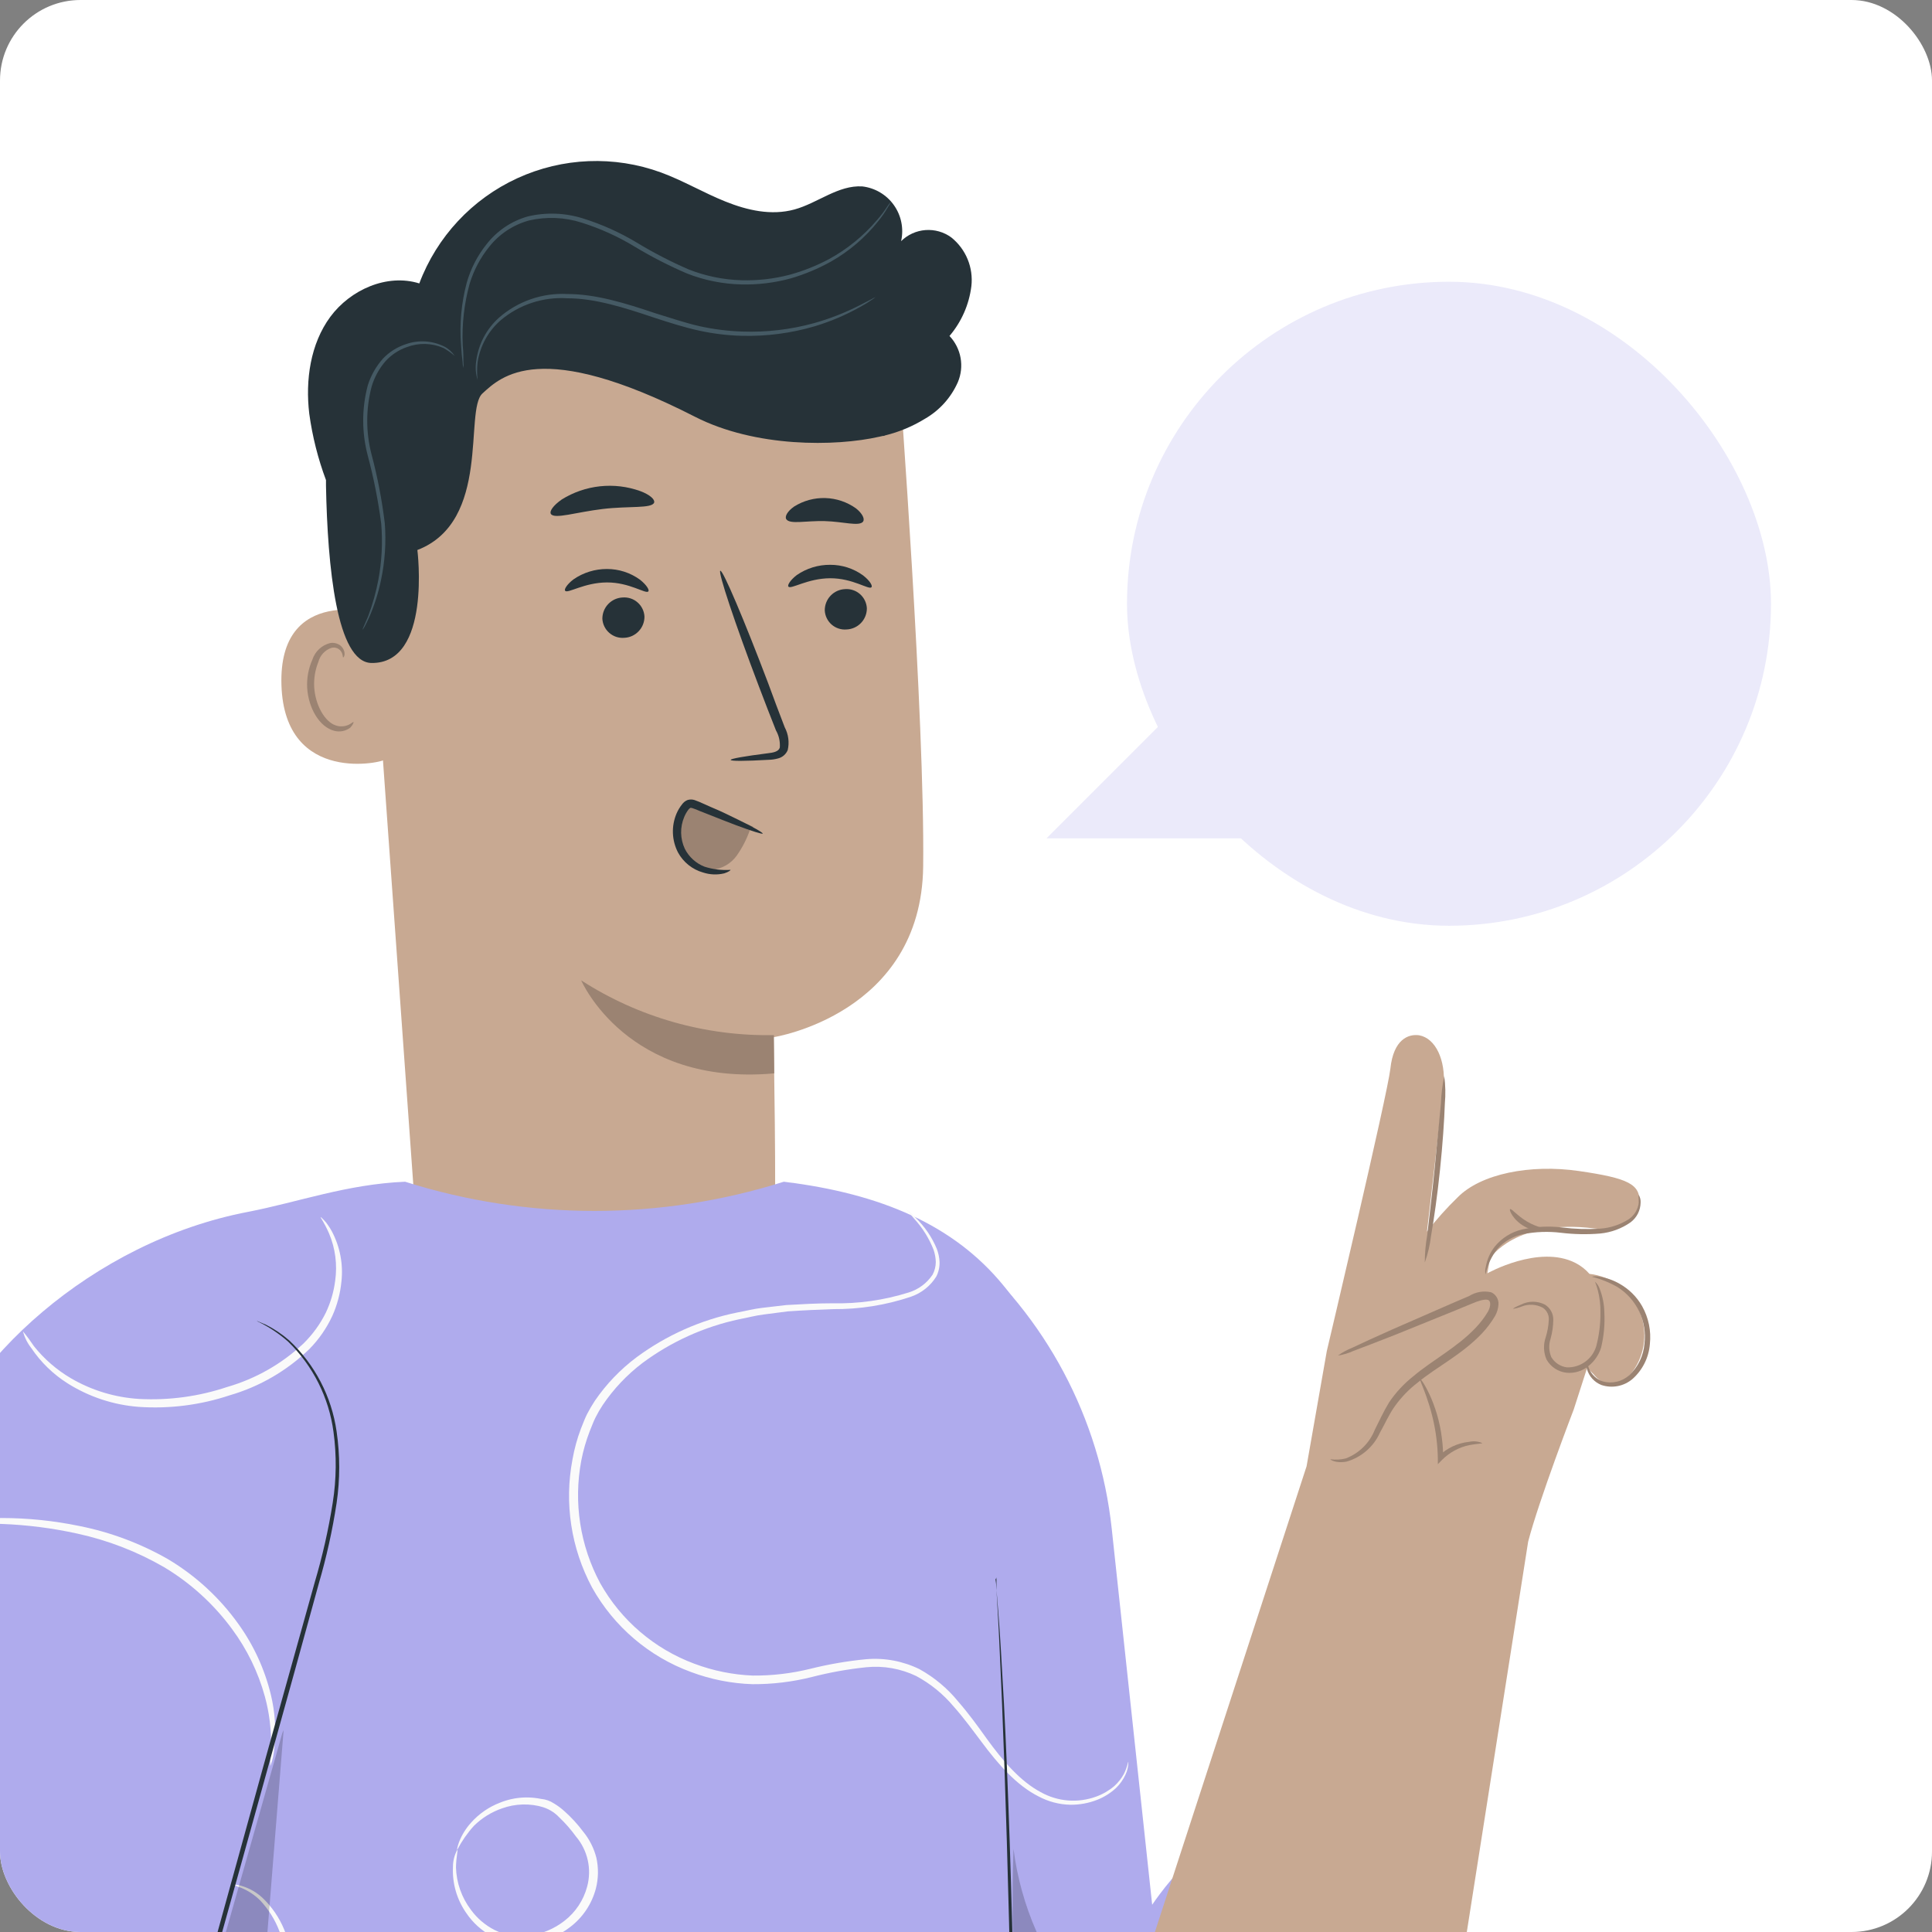 <svg width="96" height="96" viewBox="0 0 96 96" fill="none" xmlns="http://www.w3.org/2000/svg">
<rect x="0" y="0" width="96" height="96" fill="#808080" stroke="none"/>
<g clip-path="url(#clip0_9899_162528)">
<rect width="96" height="96" rx="4" fill="white"/>
<path d="M55.242 75.965L57.251 94.646C57.251 94.646 61.166 88.73 63.815 91.366C66.339 93.882 70.797 112.227 70.797 112.227C70.797 112.227 70.856 118.21 67.676 119.791C57.475 124.873 46.109 115.324 46.109 115.324L47.732 61.854C51.961 65.413 54.651 70.469 55.242 75.965V75.965Z" fill="#AFABED"/>
<path d="M20.831 62.979L38.478 61.571C38.586 59.496 38.441 51.537 38.441 51.537C38.441 51.537 45.785 50.396 45.872 43.056C45.959 35.716 44.693 18.853 44.693 18.853C40.52 17.059 35.942 16.412 31.435 16.979C26.927 17.546 22.653 19.306 19.054 22.079L17.966 22.909L20.831 62.979Z" fill="#C8A992"/>
<path d="M38.454 51.434C35.063 51.498 31.731 50.551 28.88 48.714C28.88 48.714 31.143 53.995 38.47 53.335L38.454 51.434Z" fill="#9B8372"/>
<path d="M18.867 30.519C18.742 30.465 13.823 29.028 13.985 34.047C14.147 39.067 19.149 37.871 19.154 37.726C19.158 37.58 18.867 30.519 18.867 30.519Z" fill="#C8A992"/>
<path d="M17.563 35.874C17.538 35.874 17.476 35.936 17.331 36.011C17.126 36.107 16.892 36.119 16.679 36.044C16.14 35.866 15.666 35.04 15.612 34.135C15.59 33.709 15.661 33.284 15.82 32.889C15.861 32.731 15.941 32.584 16.051 32.464C16.162 32.343 16.301 32.251 16.455 32.196C16.555 32.165 16.662 32.171 16.758 32.212C16.853 32.253 16.931 32.327 16.978 32.42C17.049 32.557 17.024 32.657 17.049 32.665C17.073 32.673 17.152 32.578 17.107 32.37C17.072 32.248 17 32.141 16.899 32.063C16.757 31.965 16.584 31.925 16.413 31.951C16.206 32.001 16.015 32.104 15.859 32.249C15.702 32.395 15.586 32.578 15.521 32.781C15.324 33.223 15.236 33.706 15.264 34.189C15.33 35.197 15.878 36.127 16.609 36.314C16.745 36.35 16.887 36.354 17.025 36.327C17.163 36.3 17.293 36.241 17.406 36.156C17.555 35.995 17.58 35.882 17.563 35.874Z" fill="#9B8372"/>
<path d="M43.074 30.22C43.077 30.493 42.972 30.757 42.783 30.955C42.594 31.152 42.335 31.268 42.061 31.278C41.928 31.289 41.794 31.273 41.666 31.23C41.539 31.189 41.422 31.121 41.321 31.033C41.221 30.945 41.139 30.837 41.081 30.717C41.022 30.596 40.989 30.465 40.982 30.331C40.98 30.059 41.084 29.795 41.272 29.598C41.46 29.4 41.718 29.284 41.991 29.273C42.124 29.263 42.258 29.279 42.386 29.322C42.513 29.364 42.63 29.431 42.731 29.519C42.832 29.607 42.914 29.715 42.973 29.835C43.032 29.955 43.066 30.086 43.074 30.22V30.22Z" fill="#263238"/>
<path d="M43.302 29.181C43.174 29.319 42.377 28.729 41.252 28.733C40.127 28.737 39.296 29.302 39.176 29.148C39.118 29.086 39.251 28.837 39.591 28.575C40.079 28.238 40.659 28.06 41.252 28.065C41.839 28.063 42.412 28.247 42.887 28.592C43.248 28.874 43.365 29.119 43.302 29.181Z" fill="#263238"/>
<path d="M32.023 30.635C32.026 30.908 31.922 31.171 31.733 31.368C31.545 31.566 31.287 31.683 31.014 31.693C30.881 31.703 30.747 31.687 30.619 31.645C30.492 31.602 30.375 31.535 30.274 31.447C30.173 31.359 30.091 31.252 30.032 31.131C29.973 31.011 29.939 30.881 29.931 30.747C29.93 30.474 30.034 30.21 30.223 30.013C30.412 29.815 30.671 29.699 30.944 29.688C31.077 29.678 31.211 29.695 31.338 29.737C31.465 29.779 31.582 29.846 31.682 29.935C31.783 30.023 31.865 30.13 31.923 30.25C31.982 30.37 32.016 30.501 32.023 30.635V30.635Z" fill="#263238"/>
<path d="M32.214 29.389C32.081 29.526 31.288 28.937 30.159 28.941C29.03 28.945 28.203 29.51 28.083 29.356C28.021 29.298 28.154 29.049 28.498 28.787C28.986 28.45 29.566 28.271 30.159 28.273C30.746 28.272 31.318 28.456 31.794 28.8C32.156 29.086 32.276 29.331 32.214 29.389Z" fill="#263238"/>
<path d="M36.307 37.759C36.307 37.696 37.005 37.576 38.138 37.431C38.428 37.402 38.698 37.343 38.748 37.144C38.771 36.848 38.705 36.551 38.557 36.293C38.28 35.596 37.997 34.864 37.706 34.097C36.519 30.975 35.664 28.405 35.792 28.36C35.921 28.314 36.98 30.809 38.163 33.931C38.445 34.699 38.719 35.434 38.993 36.14C39.177 36.486 39.23 36.887 39.142 37.269C39.101 37.37 39.037 37.46 38.955 37.532C38.873 37.604 38.775 37.656 38.669 37.684C38.51 37.729 38.345 37.753 38.179 37.755C37.021 37.821 36.311 37.825 36.307 37.759Z" fill="#263238"/>
<path d="M32.504 24.972C32.392 25.28 31.259 25.134 29.943 25.292C28.627 25.45 27.547 25.811 27.373 25.537C27.294 25.404 27.481 25.122 27.913 24.819C28.49 24.459 29.142 24.235 29.819 24.163C30.495 24.091 31.179 24.173 31.819 24.404C32.305 24.586 32.55 24.823 32.504 24.972Z" fill="#263238"/>
<path d="M42.887 25.918C42.688 26.172 41.912 25.918 40.978 25.893C40.044 25.869 39.251 26.068 39.068 25.798C38.989 25.669 39.114 25.412 39.458 25.171C39.922 24.879 40.462 24.731 41.01 24.748C41.558 24.764 42.089 24.943 42.535 25.262C42.867 25.528 42.974 25.79 42.887 25.918Z" fill="#263238"/>
<path d="M48.267 14.22C48.319 13.764 48.255 13.303 48.08 12.879C47.905 12.455 47.625 12.082 47.267 11.796C46.897 11.526 46.443 11.398 45.987 11.432C45.531 11.466 45.102 11.661 44.776 11.982C44.845 11.676 44.849 11.358 44.787 11.05C44.726 10.742 44.6 10.45 44.418 10.194C44.237 9.937 44.003 9.722 43.733 9.562C43.463 9.401 43.162 9.3 42.85 9.263C41.65 9.188 40.629 10.093 39.475 10.409C38.321 10.724 37.133 10.45 36.046 10.014C34.958 9.579 33.945 8.973 32.845 8.57C30.52 7.721 27.955 7.824 25.706 8.856C23.457 9.889 21.706 11.767 20.835 14.083C19.228 13.581 17.406 14.399 16.413 15.743C15.421 17.089 15.168 18.89 15.367 20.559C15.522 21.685 15.8 22.791 16.198 23.855C16.198 23.951 16.198 24.042 16.198 24.138C16.276 28.173 16.733 32.914 18.456 32.943C21.457 32.989 20.739 27.33 20.739 27.33C24.426 25.91 23.052 20.389 23.973 19.55C24.895 18.712 26.821 16.769 34.535 20.709C37.532 22.241 41.513 22.195 43.688 21.701L43.879 21.659H43.925C43.946 21.652 43.967 21.644 43.987 21.634C44.687 21.462 45.355 21.182 45.968 20.804C46.689 20.388 47.259 19.752 47.595 18.99C47.757 18.608 47.803 18.188 47.73 17.78C47.656 17.372 47.465 16.995 47.18 16.694C47.776 15.993 48.154 15.133 48.267 14.22Z" fill="#263238"/>
<path d="M6.392 109.051L5.84 119.475L4.594 134.421H51.767L49.716 112.31L53.735 77.376C53.386 65.029 48.645 59.898 38.947 58.719L39.711 58.815C38.374 58.657 39.711 58.815 38.947 58.719C32.824 60.654 26.253 60.654 20.129 58.719V58.719C17.223 58.843 14.811 59.736 12.337 60.214C4.544 61.704 -1.87 67.724 -3.439 72.967C-4.722 77.28 -14 114.693 -14 114.693H4.47L6.392 109.051Z" fill="#AFABED"/>
<path d="M37.266 41.229C37.109 41.685 36.888 42.117 36.61 42.512C36.47 42.709 36.289 42.873 36.08 42.995C35.871 43.117 35.639 43.193 35.398 43.218C35.141 43.217 34.889 43.152 34.663 43.029C34.438 42.905 34.247 42.728 34.107 42.512C33.833 42.073 33.707 41.558 33.746 41.042C33.746 40.577 33.978 40.025 34.439 39.971C34.633 39.964 34.826 40.005 35 40.092L37.42 41.076" fill="#9B8372"/>
<path d="M36.299 43.222C35.861 43.251 35.422 43.198 35.004 43.064C34.581 42.898 34.234 42.581 34.028 42.176C33.913 41.929 33.85 41.661 33.845 41.388C33.84 41.115 33.893 40.845 33.999 40.594C34.053 40.464 34.123 40.342 34.207 40.229C34.306 40.129 34.286 40.133 34.389 40.15C34.523 40.193 34.653 40.245 34.78 40.303L35.195 40.465C35.714 40.673 36.183 40.856 36.577 41.005C37.37 41.3 37.873 41.458 37.898 41.42C37.922 41.383 37.462 41.109 36.698 40.739C36.316 40.557 35.867 40.324 35.349 40.112L34.958 39.938C34.813 39.87 34.665 39.809 34.514 39.755C34.398 39.717 34.273 39.717 34.157 39.755C34.05 39.8 33.958 39.873 33.891 39.967C33.78 40.106 33.688 40.26 33.617 40.424C33.486 40.732 33.424 41.066 33.437 41.402C33.45 41.737 33.537 42.065 33.692 42.363C33.823 42.603 34.001 42.814 34.215 42.984C34.428 43.155 34.674 43.281 34.938 43.355C35.277 43.466 35.641 43.48 35.988 43.396C36.195 43.33 36.307 43.247 36.299 43.222Z" fill="#263238"/>
<path d="M53.814 106.967L64.923 72.859L65.928 67.134C65.928 67.134 68.95 54.364 69.087 53.102C69.241 51.641 69.984 51.367 70.515 51.442C71.345 51.591 71.831 52.687 71.736 53.933C71.702 54.348 70.905 61.198 70.905 61.198C71.373 60.595 71.882 60.027 72.429 59.496C73.579 58.325 76.032 57.835 78.461 58.188C80.889 58.541 81.541 58.84 81.45 59.79C81.425 59.969 81.36 60.14 81.26 60.29C81.16 60.44 81.028 60.566 80.873 60.658C80.385 60.986 79.794 61.122 79.212 61.04C75.314 60.546 74.04 62.522 74.04 62.522L73.907 63.269C73.907 63.269 76.464 61.833 78.274 62.75C78.542 62.886 78.782 63.072 78.98 63.298C79.512 63.358 80.019 63.556 80.451 63.873C80.883 64.189 81.225 64.613 81.443 65.102C81.66 65.591 81.747 66.129 81.692 66.661C81.638 67.194 81.446 67.704 81.135 68.139C80.836 68.554 80.304 68.928 79.827 68.774C79.573 68.666 79.351 68.496 79.179 68.28C79.082 68.172 78.975 68.074 78.859 67.985L78.199 70.032C78.199 70.032 76.464 74.553 75.933 76.604L70.536 110.949C70.357 112.08 69.956 113.164 69.354 114.138C68.752 115.112 67.962 115.957 67.03 116.623C66.099 117.289 65.044 117.762 63.927 118.016C62.811 118.27 61.655 118.299 60.527 118.102V118.102C59.313 117.888 58.16 117.417 57.144 116.72C56.128 116.023 55.273 115.117 54.637 114.062C54.001 113.007 53.599 111.828 53.456 110.604C53.315 109.38 53.436 108.14 53.814 106.967V106.967Z" fill="#C8A992"/>
<path d="M66.098 72.51C66.791 72.784 67.584 72.336 68.041 71.747C68.498 71.157 68.734 70.422 69.145 69.8C70.391 67.931 72.94 67.255 74.077 65.333C74.239 65.063 74.351 64.685 74.123 64.473C73.894 64.262 73.571 64.378 73.293 64.473L66.468 67.342" fill="#C8A992"/>
<path d="M66.48 67.358C66.698 67.201 66.935 67.071 67.186 66.972C67.651 66.748 68.332 66.441 69.174 66.063L72.138 64.768L73.002 64.398C73.327 64.195 73.719 64.128 74.094 64.212C74.208 64.263 74.304 64.347 74.369 64.454C74.434 64.561 74.466 64.684 74.459 64.809C74.448 65.014 74.39 65.213 74.289 65.391C74.103 65.704 73.883 65.997 73.633 66.262C72.616 67.325 71.387 67.923 70.465 68.683C70.019 69.022 69.628 69.426 69.303 69.882C69.008 70.298 68.805 70.775 68.572 71.182C68.417 71.529 68.188 71.838 67.901 72.087C67.615 72.337 67.277 72.521 66.912 72.626C66.364 72.73 66.082 72.519 66.106 72.51C66.361 72.544 66.62 72.53 66.87 72.469C67.197 72.344 67.494 72.153 67.743 71.907C67.992 71.661 68.186 71.366 68.315 71.041C68.527 70.626 68.73 70.165 69.021 69.687C69.353 69.193 69.761 68.753 70.229 68.384C71.175 67.582 72.396 66.96 73.33 65.972C73.558 65.733 73.758 65.47 73.928 65.187C74.081 64.921 74.094 64.635 73.928 64.589C73.762 64.544 73.446 64.643 73.156 64.768L72.292 65.125L69.29 66.341C68.431 66.677 67.734 66.947 67.252 67.126C67.007 67.239 66.747 67.317 66.48 67.358V67.358Z" fill="#9B8372"/>
<path d="M73.816 63.327C73.909 62.863 74.111 62.428 74.405 62.057C74.742 61.68 75.192 61.422 75.688 61.322C76.306 61.203 76.939 61.18 77.564 61.256C78.21 61.334 78.863 61.347 79.511 61.293C80.057 61.241 80.579 61.048 81.027 60.733C81.177 60.619 81.3 60.472 81.386 60.304C81.471 60.136 81.517 59.95 81.521 59.761C81.53 59.626 81.498 59.492 81.429 59.375C81.404 59.375 81.429 59.516 81.429 59.757C81.411 59.924 81.356 60.085 81.268 60.228C81.181 60.372 81.063 60.495 80.923 60.587C80.495 60.859 80.005 61.019 79.499 61.052C78.866 61.09 78.231 61.069 77.602 60.99C76.948 60.913 76.285 60.947 75.642 61.09C75.103 61.213 74.62 61.514 74.272 61.945C74.046 62.234 73.894 62.575 73.832 62.937C73.794 63.064 73.788 63.198 73.816 63.327V63.327Z" fill="#9B8372"/>
<path d="M71.765 53.468C71.671 53.914 71.615 54.369 71.599 54.825C71.511 55.759 71.403 56.872 71.283 58.1C71.163 59.329 71.022 60.438 70.918 61.372C70.838 61.821 70.798 62.277 70.797 62.734C70.951 62.303 71.056 61.855 71.109 61.401C71.254 60.571 71.42 59.412 71.553 58.13C71.686 56.847 71.765 55.68 71.794 54.837C71.835 54.381 71.825 53.922 71.765 53.468V53.468Z" fill="#9B8372"/>
<path d="M75.194 65.034C75.336 65.013 75.475 64.975 75.609 64.921C75.779 64.853 75.962 64.823 76.145 64.834C76.328 64.845 76.507 64.896 76.668 64.984C76.765 65.05 76.843 65.141 76.894 65.248C76.945 65.354 76.967 65.472 76.958 65.59C76.944 65.887 76.89 66.182 76.8 66.466C76.681 66.822 76.697 67.209 76.846 67.553C76.947 67.733 77.088 67.885 77.259 67.999C77.43 68.113 77.626 68.185 77.83 68.209C78.031 68.23 78.234 68.21 78.426 68.15C78.619 68.09 78.797 67.992 78.951 67.861C79.236 67.627 79.447 67.316 79.557 66.964C79.696 66.391 79.751 65.801 79.719 65.212C79.712 64.814 79.635 64.421 79.491 64.05C79.444 63.908 79.361 63.782 79.25 63.684C79.25 63.684 79.316 63.825 79.391 64.1C79.488 64.469 79.533 64.851 79.524 65.233C79.529 65.793 79.459 66.352 79.316 66.893C79.223 67.204 79.031 67.475 78.768 67.665C78.505 67.855 78.187 67.953 77.863 67.944C77.703 67.924 77.549 67.868 77.413 67.779C77.278 67.691 77.165 67.572 77.083 67.433C76.962 67.146 76.949 66.825 77.045 66.528C77.132 66.221 77.178 65.904 77.182 65.586C77.185 65.434 77.149 65.284 77.076 65.151C77.003 65.017 76.897 64.906 76.767 64.826C76.583 64.732 76.379 64.682 76.171 64.682C75.964 64.682 75.76 64.732 75.576 64.826C75.314 64.934 75.169 65.017 75.194 65.034Z" fill="#9B8372"/>
<path d="M78.855 67.641C78.855 67.641 78.789 67.778 78.855 68.031C78.906 68.209 78.998 68.373 79.122 68.509C79.247 68.646 79.401 68.752 79.574 68.82C79.836 68.908 80.117 68.926 80.388 68.873C80.659 68.82 80.912 68.697 81.122 68.517C81.62 68.073 81.928 67.454 81.981 66.79C82.053 66.135 81.918 65.475 81.595 64.901C81.33 64.437 80.944 64.054 80.479 63.792C80.172 63.614 79.836 63.495 79.486 63.44C79.359 63.409 79.227 63.409 79.1 63.44C79.548 63.553 79.979 63.728 80.379 63.958C80.844 64.252 81.216 64.672 81.452 65.169C81.688 65.665 81.778 66.219 81.712 66.765C81.665 67.362 81.397 67.92 80.96 68.33C80.784 68.489 80.571 68.601 80.34 68.655C80.109 68.71 79.868 68.705 79.64 68.641C79.487 68.59 79.347 68.506 79.229 68.395C79.111 68.285 79.017 68.151 78.955 68.002C78.868 67.782 78.88 67.641 78.855 67.641Z" fill="#9B8372"/>
<path d="M73.654 71.705C73.448 71.617 73.22 71.596 73.002 71.643C72.431 71.702 71.897 71.952 71.487 72.353L71.707 72.444C71.71 72.133 71.692 71.823 71.653 71.514C71.449 69.713 70.602 68.463 70.552 68.508C70.503 68.554 71.188 69.812 71.383 71.547C71.419 71.845 71.44 72.144 71.445 72.444V72.755L71.661 72.535C72.033 72.165 72.504 71.911 73.018 71.805C73.413 71.734 73.654 71.734 73.654 71.705Z" fill="#9B8372"/>
<path d="M75.036 60.081C74.969 60.106 75.181 60.625 75.754 60.944C76.327 61.264 76.875 61.189 76.863 61.119C76.85 61.048 76.381 60.994 75.887 60.703C75.393 60.413 75.106 60.039 75.036 60.081Z" fill="#9B8372"/>
<path d="M45.013 60.077C45.013 60.077 45.166 60.243 45.428 60.562C45.842 61.013 46.169 61.536 46.391 62.107C46.457 62.301 46.494 62.504 46.499 62.709C46.498 62.927 46.444 63.143 46.341 63.336C46.058 63.762 45.635 64.076 45.146 64.224C43.917 64.609 42.634 64.79 41.347 64.76C40.633 64.76 39.861 64.801 39.072 64.847L37.864 64.988C37.449 65.034 37.034 65.146 36.619 65.22C34.816 65.588 33.116 66.345 31.637 67.437C30.831 68.039 30.129 68.77 29.561 69.6C29.418 69.817 29.287 70.042 29.167 70.273C29.046 70.517 28.963 70.754 28.864 70.995C28.678 71.486 28.54 71.993 28.448 72.51C28.031 74.686 28.375 76.939 29.424 78.891C30.508 80.828 32.248 82.314 34.331 83.08C35.31 83.447 36.342 83.652 37.387 83.686C38.383 83.692 39.376 83.572 40.342 83.329C41.234 83.1 42.142 82.937 43.057 82.843C43.904 82.761 44.756 82.912 45.523 83.279C46.228 83.657 46.855 84.166 47.371 84.778C47.89 85.359 48.33 85.969 48.766 86.546C49.625 87.704 50.538 88.726 51.601 89.261C52.088 89.522 52.63 89.665 53.183 89.677C53.645 89.682 54.103 89.597 54.532 89.427C54.874 89.291 55.188 89.093 55.458 88.842C55.652 88.654 55.809 88.431 55.923 88.186C56.02 87.987 56.07 87.768 56.068 87.547C56.039 87.547 56.031 87.775 55.844 88.149C55.721 88.373 55.561 88.575 55.371 88.747C55.106 88.973 54.802 89.15 54.474 89.27C54.025 89.435 53.546 89.502 53.069 89.464C52.593 89.426 52.13 89.284 51.713 89.05C50.717 88.522 49.849 87.53 49.011 86.368C48.596 85.787 48.147 85.164 47.62 84.558C47.087 83.901 46.433 83.353 45.694 82.943C44.871 82.539 43.954 82.367 43.041 82.445C42.105 82.535 41.176 82.695 40.264 82.922C39.329 83.153 38.37 83.266 37.407 83.258C36.413 83.218 35.432 83.019 34.501 82.669C32.517 81.932 30.858 80.513 29.823 78.667C28.822 76.802 28.491 74.651 28.884 72.573C28.98 72.078 29.119 71.594 29.3 71.124C29.399 70.891 29.482 70.65 29.586 70.443C29.695 70.225 29.817 70.014 29.951 69.812C30.487 69.018 31.149 68.317 31.911 67.736C33.343 66.669 34.988 65.924 36.735 65.552C37.15 65.474 37.565 65.362 37.951 65.316L39.139 65.162C39.919 65.108 40.666 65.075 41.393 65.05C42.711 65.061 44.021 64.852 45.27 64.431C45.79 64.251 46.233 63.898 46.524 63.431C46.638 63.206 46.694 62.956 46.686 62.705C46.675 62.481 46.628 62.261 46.549 62.053C46.306 61.469 45.946 60.942 45.49 60.504C45.352 60.34 45.191 60.196 45.013 60.077Z" fill="#FAFAFA"/>
<path d="M13.433 87.759C13.547 87.46 13.614 87.144 13.632 86.825C13.724 85.954 13.667 85.073 13.462 84.222C13.157 82.953 12.609 81.756 11.847 80.697C10.92 79.398 9.734 78.304 8.364 77.484C6.986 76.693 5.488 76.132 3.93 75.823C2.667 75.563 1.38 75.43 0.09 75.429C-0.775 75.419 -1.64 75.463 -2.501 75.558C-2.818 75.571 -3.132 75.626 -3.435 75.724C-3.435 75.799 -2.085 75.649 0.086 75.724C1.352 75.771 2.61 75.932 3.847 76.205C5.357 76.534 6.806 77.094 8.144 77.866C9.465 78.656 10.615 79.702 11.527 80.942C12.276 81.952 12.831 83.092 13.163 84.305C13.387 85.124 13.489 85.972 13.466 86.821C13.431 87.132 13.42 87.446 13.433 87.759V87.759Z" fill="#FAFAFA"/>
<path d="M-9.251 94.982C-9.124 95.249 -8.959 95.495 -8.761 95.713C-8.267 96.339 -7.71 96.913 -7.1 97.427C-6.191 98.198 -5.185 98.845 -4.107 99.354C-1.448 100.632 1.558 100.996 4.445 100.387C5.614 100.15 6.746 99.759 7.812 99.225C8.529 98.872 9.21 98.448 9.842 97.959C10.087 97.795 10.305 97.595 10.489 97.365C10.44 97.299 9.493 98.125 7.679 98.951C5.325 100.044 2.713 100.458 0.136 100.147C-2.44 99.836 -4.879 98.812 -6.905 97.191C-8.462 95.95 -9.184 94.92 -9.251 94.982Z" fill="#FAFAFA"/>
<path d="M11.602 93.645C11.722 93.712 11.849 93.765 11.98 93.803C12.336 93.948 12.659 94.162 12.931 94.434C13.347 94.877 13.671 95.397 13.886 95.966C14.175 96.725 14.4 97.507 14.558 98.303C14.729 99.284 14.953 100.254 15.231 101.209C15.405 101.753 15.646 102.273 15.949 102.758C16.283 103.267 16.692 103.723 17.161 104.111C18.173 104.917 19.341 105.506 20.59 105.842C21.869 106.224 23.222 106.432 24.584 106.698C27.146 107.12 29.575 108.132 31.679 109.654C32.579 110.329 33.376 111.131 34.045 112.036C34.614 112.835 35.069 113.71 35.394 114.635C35.874 115.981 36.025 117.421 35.834 118.837C35.685 119.837 35.456 120.36 35.502 120.377C35.575 120.26 35.634 120.134 35.676 120.003C35.741 119.849 35.795 119.691 35.838 119.53C35.905 119.312 35.959 119.09 36 118.866C36.26 117.42 36.152 115.932 35.685 114.54C35.369 113.576 34.916 112.663 34.34 111.829C33.661 110.885 32.847 110.045 31.924 109.338C29.781 107.758 27.294 106.708 24.667 106.274C23.293 106.004 21.952 105.801 20.71 105.444C19.512 105.129 18.391 104.574 17.414 103.812C16.973 103.456 16.587 103.037 16.268 102.567C15.978 102.113 15.744 101.625 15.571 101.114C15.283 100.168 15.045 99.208 14.857 98.237C14.681 97.425 14.432 96.63 14.114 95.862C13.87 95.275 13.507 94.745 13.047 94.306C12.753 94.03 12.399 93.827 12.013 93.712C11.881 93.667 11.742 93.644 11.602 93.645Z" fill="#FAFAFA"/>
<path d="M22.724 91.914C22.58 92.175 22.506 92.468 22.508 92.765C22.467 93.583 22.701 94.392 23.172 95.061C23.49 95.534 23.917 95.922 24.418 96.195C24.7 96.349 25.003 96.459 25.318 96.522C25.652 96.584 25.994 96.598 26.331 96.564C27.057 96.485 27.747 96.206 28.324 95.759C28.958 95.28 29.411 94.601 29.611 93.832C29.738 93.332 29.745 92.808 29.632 92.305C29.509 91.826 29.282 91.381 28.968 91.001C28.698 90.641 28.394 90.308 28.058 90.009C27.896 89.86 27.72 89.728 27.531 89.615C27.337 89.485 27.112 89.406 26.879 89.386L26.825 89.756L27.029 89.805L27.133 89.448C26.378 89.234 25.573 89.278 24.845 89.573C24.29 89.786 23.795 90.129 23.401 90.573C23.148 90.853 22.948 91.177 22.811 91.528C22.724 91.773 22.703 91.91 22.72 91.914C22.945 91.484 23.224 91.083 23.55 90.723C23.943 90.335 24.418 90.04 24.941 89.859C25.608 89.617 26.337 89.598 27.016 89.805L27.12 89.448L26.917 89.39L26.859 89.764C27.215 89.849 27.538 90.037 27.788 90.304C28.095 90.594 28.372 90.912 28.619 91.254C28.907 91.593 29.108 91.997 29.205 92.431C29.302 92.865 29.292 93.316 29.175 93.745C28.996 94.419 28.601 95.016 28.05 95.443C27.535 95.845 26.921 96.102 26.273 96.186C25.974 96.221 25.67 96.214 25.372 96.165C25.093 96.114 24.821 96.023 24.567 95.896C24.106 95.659 23.706 95.318 23.401 94.899C22.939 94.29 22.679 93.551 22.657 92.786C22.67 92.226 22.765 91.927 22.724 91.914Z" fill="#FAFAFA"/>
<path d="M49.513 78.376C49.506 78.413 49.506 78.451 49.513 78.489C49.513 78.572 49.513 78.68 49.513 78.812C49.513 79.115 49.55 79.535 49.575 80.058C49.642 81.145 49.704 82.719 49.791 84.662C49.953 88.552 50.115 93.924 50.239 99.864C50.364 105.805 50.443 111.181 50.501 115.071C50.53 117.006 50.555 118.575 50.572 119.683C50.572 120.211 50.592 120.63 50.597 120.929C50.597 121.062 50.597 121.17 50.597 121.257C50.591 121.294 50.591 121.332 50.597 121.369C50.603 121.332 50.603 121.294 50.597 121.257C50.597 121.17 50.597 121.062 50.597 120.929C50.597 120.626 50.597 120.206 50.597 119.683V115.075C50.597 111.181 50.526 105.805 50.397 99.86C50.269 93.915 50.09 88.547 49.887 84.658C49.779 82.715 49.691 81.141 49.6 80.058C49.559 79.526 49.526 79.107 49.501 78.812C49.501 78.68 49.476 78.572 49.467 78.484C49.487 78.451 49.502 78.414 49.513 78.376V78.376Z" fill="#263238"/>
<g opacity="0.2">
<path d="M57.446 116.956C55.13 118.064 52.103 115.934 50.92 113.659C50.92 113.659 50.302 108.636 50.385 106.071C50.547 101.321 50.198 96.618 50.36 91.868C50.723 94.712 51.9 97.39 53.747 99.582C54.258 100.184 54.831 100.782 55.022 101.545C55.362 102.915 54.316 105.377 53.644 106.618C51.568 110.413 56.093 116.997 57.297 116.86" fill="black"/>
</g>
<g opacity="0.2">
<path d="M14.093 85.965C13.337 95.43 12.579 104.897 11.818 114.365C11.796 115.262 11.627 116.15 11.32 116.993C11.162 117.414 10.907 117.792 10.575 118.095C10.243 118.398 9.844 118.618 9.41 118.737C8.065 119.011 6.757 117.852 6.379 116.532C6.002 115.212 6.301 113.805 6.633 112.472C7.197 110.201 7.832 107.951 8.472 105.701C10.323 99.169 12.176 92.639 14.03 86.11" fill="black"/>
</g>
<path d="M1.14 66.154C1.221 66.457 1.362 66.739 1.555 66.985C2.028 67.688 2.641 68.284 3.357 68.737C4.424 69.41 5.64 69.812 6.898 69.907C8.429 70.011 9.964 69.815 11.419 69.33C12.902 68.899 14.257 68.112 15.367 67.039C15.844 66.556 16.233 65.994 16.517 65.378C16.758 64.839 16.909 64.264 16.966 63.676C17.06 62.825 16.898 61.965 16.501 61.206C16.44 61.089 16.371 60.976 16.293 60.87C16.24 60.787 16.179 60.711 16.11 60.641C16.007 60.529 15.944 60.471 15.932 60.484C15.919 60.496 16.119 60.758 16.347 61.281C16.663 62.025 16.769 62.842 16.654 63.643C16.584 64.193 16.427 64.728 16.189 65.229C15.907 65.798 15.53 66.316 15.077 66.761C14.002 67.771 12.703 68.511 11.286 68.919C9.882 69.389 8.402 69.591 6.923 69.513C5.721 69.442 4.554 69.088 3.515 68.479C2.814 68.066 2.195 67.529 1.688 66.893C1.518 66.638 1.336 66.391 1.14 66.154Z" fill="#FAFAFA"/>
<path d="M6.824 110.812C6.824 110.812 6.844 110.774 6.869 110.696C6.894 110.617 6.931 110.492 6.977 110.347C7.068 110.027 7.201 109.579 7.372 109.006L8.783 104.053C9.962 99.856 11.581 94.09 13.35 87.697C14.238 84.5 15.081 81.469 15.841 78.684C16.224 77.374 16.52 76.04 16.725 74.69C16.899 73.508 16.899 72.306 16.725 71.124C16.477 69.395 15.649 67.802 14.375 66.607C14.021 66.297 13.629 66.034 13.209 65.823L12.872 65.681C12.836 65.661 12.797 65.647 12.756 65.64C13.324 65.907 13.851 66.253 14.321 66.669C15.552 67.868 16.344 69.446 16.571 71.149C16.73 72.317 16.718 73.501 16.534 74.665C16.323 76.005 16.023 77.329 15.637 78.63C14.865 81.403 14.014 84.442 13.121 87.638C11.357 94.028 9.759 99.81 8.6 104.012C8.032 106.087 7.575 107.794 7.251 108.993C7.102 109.57 6.981 110.027 6.898 110.351C6.861 110.496 6.832 110.613 6.811 110.704C6.811 110.74 6.815 110.776 6.824 110.812Z" fill="#263238"/>
<path d="M23.733 18.878C23.698 18.582 23.698 18.284 23.733 17.989C23.859 17.184 24.264 16.449 24.878 15.914C25.802 15.133 26.993 14.742 28.2 14.822C29.557 14.822 31.002 15.278 32.496 15.781C33.243 16.026 33.987 16.262 34.717 16.424C35.423 16.58 36.141 16.668 36.864 16.686C38.087 16.718 39.309 16.558 40.484 16.212C41.271 15.975 42.03 15.652 42.746 15.249C42.942 15.144 43.132 15.027 43.315 14.901C43.383 14.861 43.445 14.814 43.502 14.759C43.502 14.759 43.219 14.917 42.705 15.175C41.98 15.544 41.221 15.841 40.438 16.059C39.277 16.378 38.075 16.518 36.872 16.474C36.162 16.45 35.456 16.361 34.763 16.208C34.045 16.046 33.314 15.793 32.563 15.565C31.072 15.062 29.599 14.61 28.204 14.61C26.956 14.542 25.731 14.965 24.791 15.789C24.166 16.35 23.765 17.118 23.662 17.952C23.613 18.262 23.637 18.579 23.733 18.878V18.878Z" fill="#455A64"/>
<path d="M18.02 31.287C18.02 31.287 18.062 31.237 18.12 31.133C18.178 31.029 18.253 30.872 18.348 30.664C18.603 30.078 18.798 29.467 18.929 28.841C19.128 27.909 19.193 26.953 19.12 26.002C18.981 24.85 18.762 23.71 18.464 22.589C18.175 21.484 18.175 20.323 18.464 19.218C18.602 18.745 18.842 18.307 19.166 17.936C19.455 17.622 19.817 17.386 20.22 17.246C20.808 17.024 21.459 17.04 22.035 17.292C22.235 17.403 22.423 17.536 22.595 17.686C22.464 17.488 22.284 17.326 22.072 17.217C21.779 17.072 21.46 16.986 21.133 16.966C20.806 16.947 20.479 16.992 20.171 17.101C19.738 17.241 19.347 17.486 19.033 17.815C18.686 18.202 18.427 18.66 18.273 19.156C17.972 20.296 17.972 21.495 18.273 22.635C18.569 23.747 18.793 24.877 18.942 26.018C19.02 26.951 18.973 27.889 18.801 28.808C18.683 29.429 18.513 30.039 18.29 30.631C18.111 31.05 18.003 31.278 18.02 31.287Z" fill="#455A64"/>
<path d="M23.027 18.284C23.036 18.186 23.036 18.087 23.027 17.989C23.027 17.778 23.027 17.5 22.993 17.159C22.947 16.13 23.062 15.101 23.334 14.108C23.538 13.433 23.87 12.804 24.314 12.256C24.815 11.626 25.504 11.171 26.281 10.957C27.151 10.755 28.059 10.792 28.909 11.065C29.83 11.355 30.712 11.755 31.537 12.256C32.374 12.761 33.245 13.208 34.144 13.593C35.001 13.928 35.91 14.11 36.83 14.133C37.66 14.154 38.488 14.053 39.288 13.834C39.981 13.632 40.649 13.354 41.281 13.003C42.191 12.489 42.993 11.804 43.643 10.986C43.822 10.767 43.983 10.533 44.124 10.288C44.18 10.208 44.227 10.121 44.265 10.031C44.198 10.102 44.138 10.18 44.087 10.264C43.934 10.498 43.765 10.721 43.58 10.932C42.914 11.715 42.111 12.371 41.21 12.866C40.585 13.2 39.925 13.463 39.242 13.651C38.457 13.857 37.646 13.949 36.834 13.925C35.94 13.898 35.056 13.717 34.223 13.389C33.335 13.004 32.473 12.559 31.645 12.057C30.804 11.55 29.905 11.146 28.967 10.853C28.081 10.575 27.136 10.54 26.232 10.753C25.416 10.982 24.696 11.467 24.177 12.136C23.722 12.704 23.386 13.358 23.189 14.058C22.922 15.066 22.828 16.111 22.91 17.151C22.931 17.52 22.96 17.802 22.985 17.981C22.986 18.083 23 18.185 23.027 18.284V18.284Z" fill="#455A64"/>
<path d="M63.314 41.657L57.657 36L52 41.657H63.314Z" fill="#EBEAFA"/>
<rect x="56" y="14" width="32" height="32" rx="16" fill="#EBEAFA"/>
</g>
<defs>
<clipPath id="clip0_9899_162528">
<rect width="96" height="96" rx="4" fill="white"/>
</clipPath>
</defs>
</svg>
